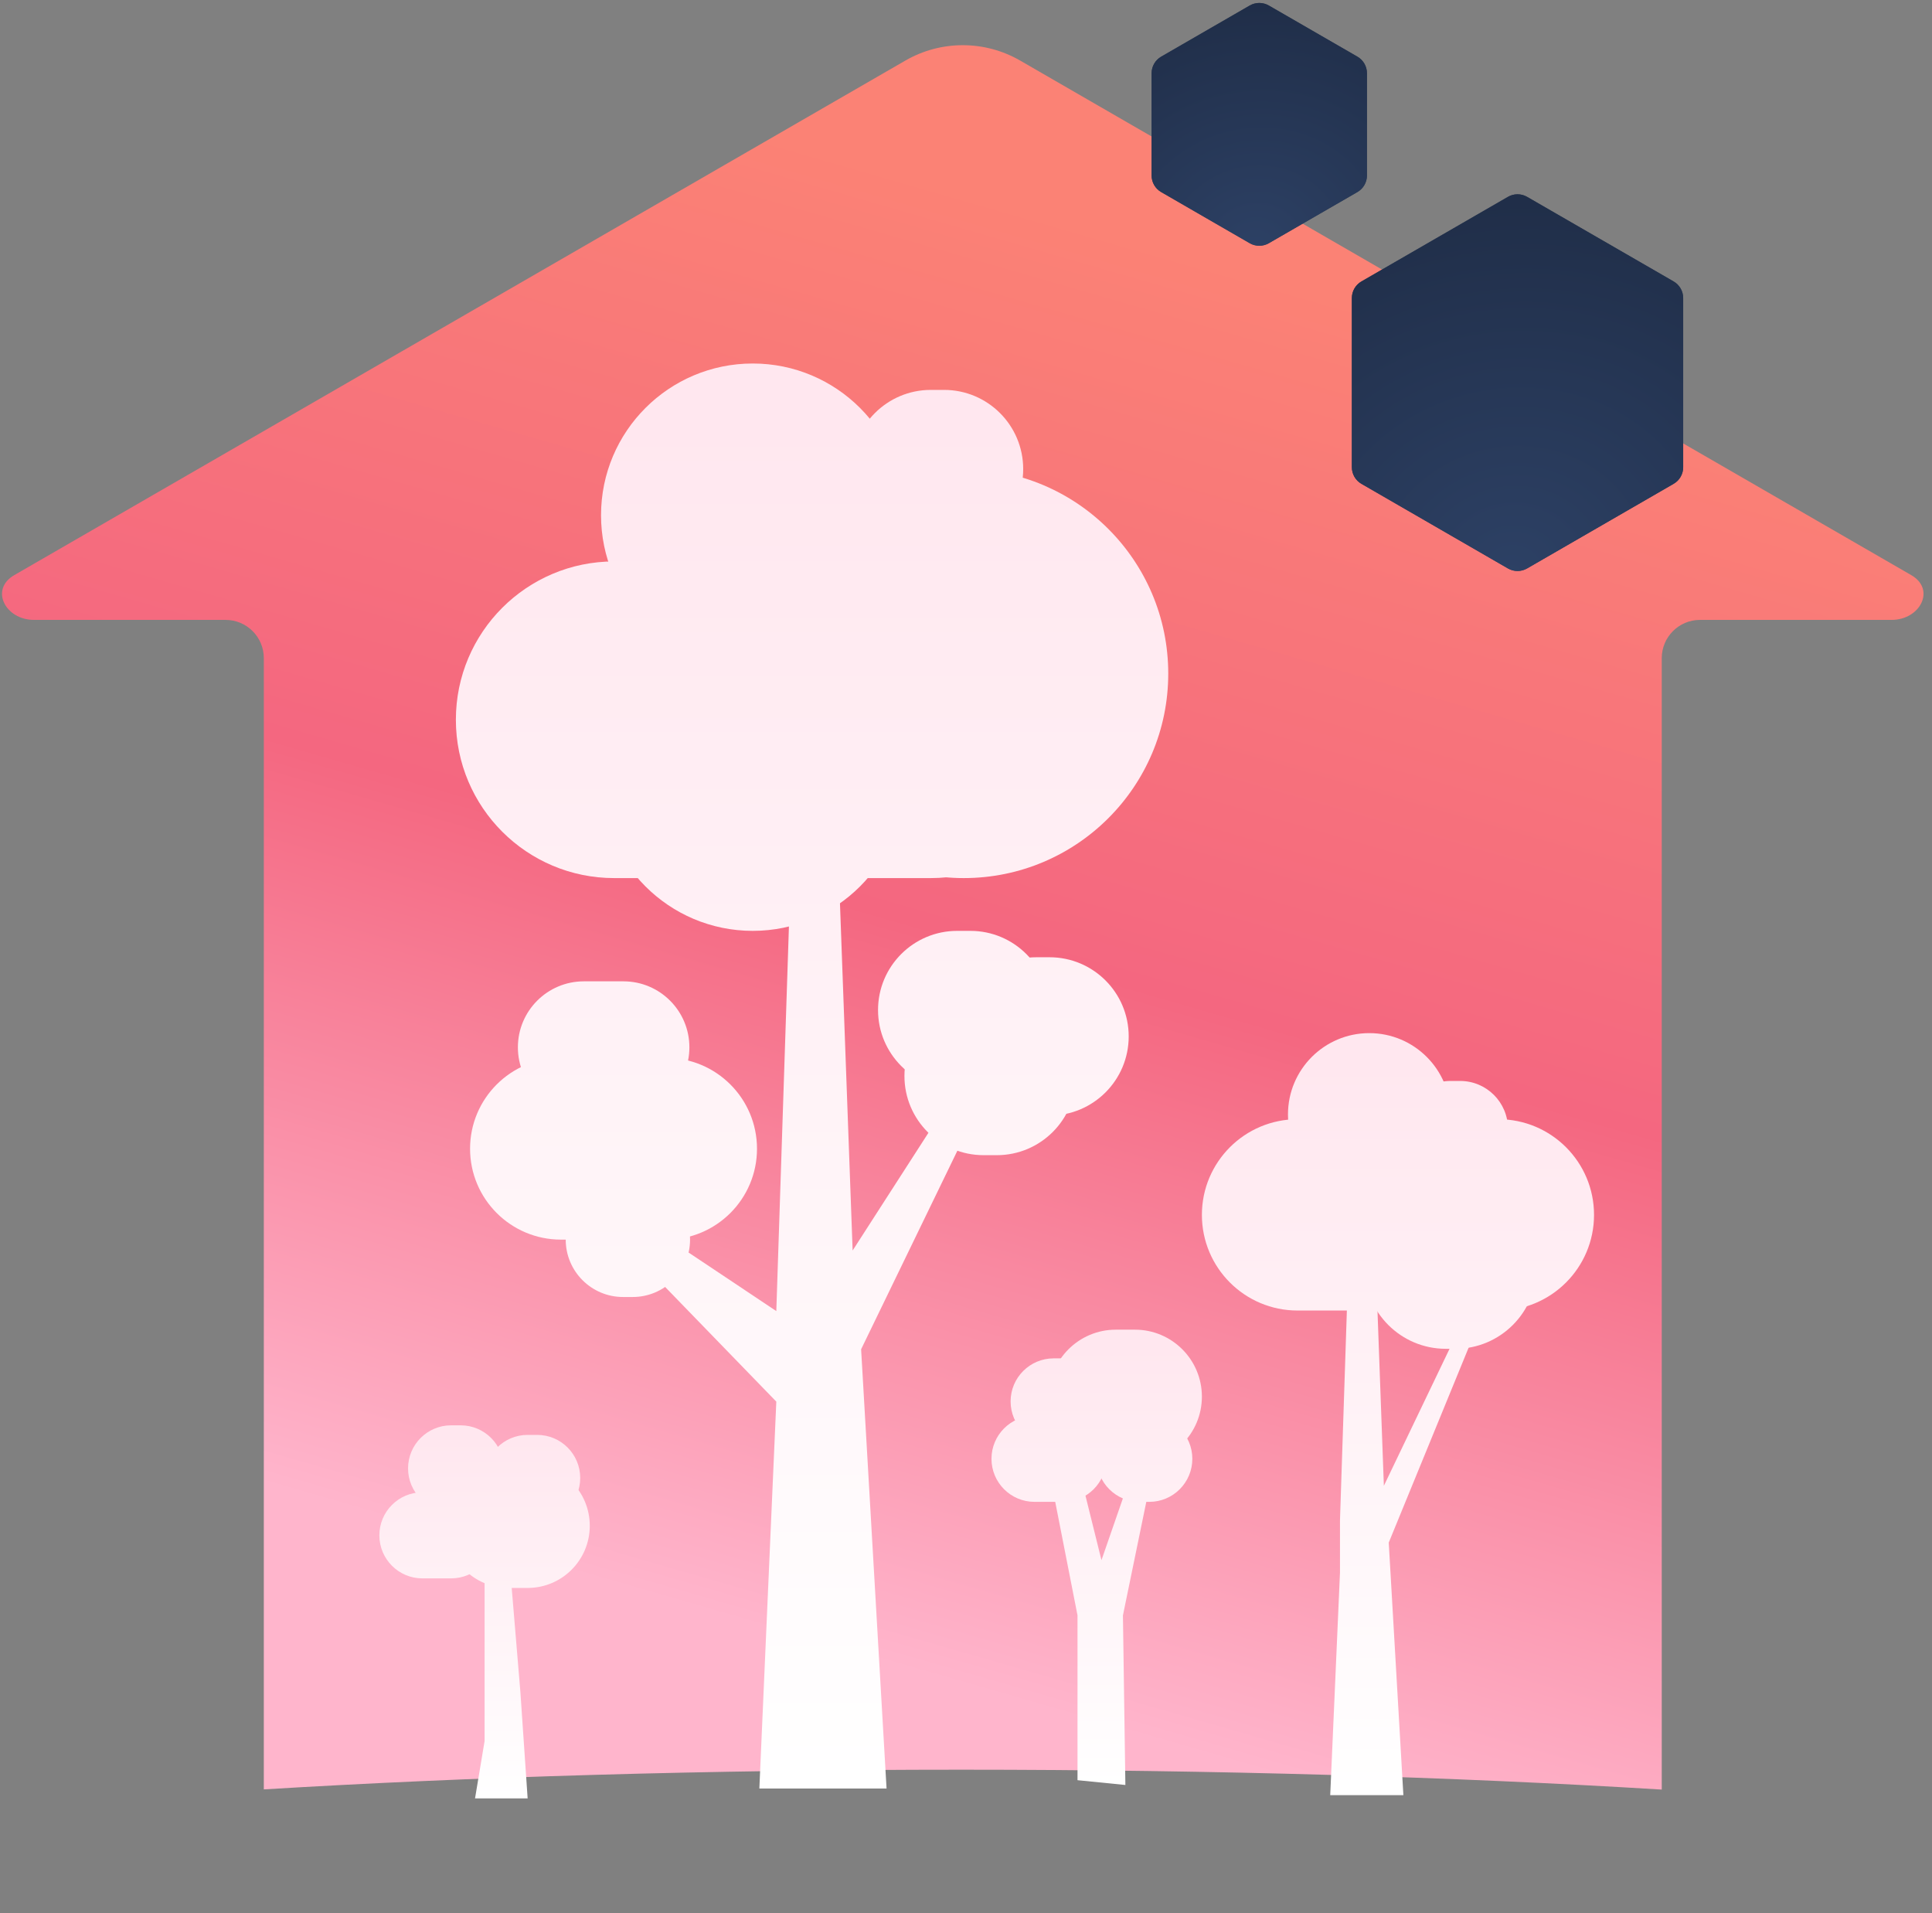 <svg width="202" height="200" viewBox="0 0 202 200" fill="none" xmlns="http://www.w3.org/2000/svg">
<rect x="0" y="0" width="202" height="200" fill="#808080" stroke="none"/>
<path fill-rule="evenodd" clip-rule="evenodd" d="M94.662 6.331C98.375 4.188 102.949 4.188 106.662 6.331L199.834 60.124C202.419 61.616 200.76 64.803 197.775 64.803H177.744C175.535 64.803 173.744 66.594 173.744 68.803V187.078C152.13 185.755 127.134 185 100.5 185C74.001 185 49.123 185.748 27.584 187.058V68.803C27.584 66.594 25.794 64.803 23.584 64.803H3.549C0.565 64.803 -1.094 61.616 1.49 60.124L94.662 6.331Z" fill="url(#paint0_linear_4175_195710)"/>
<path d="M157.664 20.577C158.283 20.22 159.045 20.22 159.664 20.577L174.985 29.423C175.603 29.78 175.985 30.44 175.985 31.155V48.845C175.985 49.56 175.603 50.22 174.985 50.577L159.664 59.423C159.045 59.78 158.283 59.78 157.664 59.423L142.344 50.577C141.725 50.22 141.344 49.56 141.344 48.845V31.155C141.344 30.44 141.725 29.78 142.344 29.423L157.664 20.577Z" fill="#344054"/>
<path d="M157.664 20.577C158.283 20.22 159.045 20.22 159.664 20.577L174.985 29.423C175.603 29.78 175.985 30.44 175.985 31.155V48.845C175.985 49.56 175.603 50.22 174.985 50.577L159.664 59.423C159.045 59.78 158.283 59.78 157.664 59.423L142.344 50.577C141.725 50.22 141.344 49.56 141.344 48.845V31.155C141.344 30.44 141.725 29.78 142.344 29.423L157.664 20.577Z" fill="url(#paint1_radial_4175_195710)"/>
<path d="M130.664 0.577C131.283 0.22 132.045 0.22 132.664 0.577L141.922 5.923C142.541 6.28 142.922 6.94 142.922 7.655V18.345C142.922 19.06 142.541 19.72 141.922 20.077L132.664 25.423C132.045 25.78 131.283 25.78 130.664 25.423L121.406 20.077C120.787 19.72 120.406 19.06 120.406 18.345V7.655C120.406 6.94 120.787 6.28 121.406 5.923L130.664 0.577Z" fill="#344054"/>
<path d="M130.664 0.577C131.283 0.22 132.045 0.22 132.664 0.577L141.922 5.923C142.541 6.28 142.922 6.94 142.922 7.655V18.345C142.922 19.06 142.541 19.72 141.922 20.077L132.664 25.423C132.045 25.78 131.283 25.78 130.664 25.423L121.406 20.077C120.787 19.72 120.406 19.06 120.406 18.345V7.655C120.406 6.94 120.787 6.28 121.406 5.923L130.664 0.577Z" fill="url(#paint2_radial_4175_195710)"/>
<path d="M50.667 163.5L53.167 162L54.408 176.867L55.167 188H49.667L50.667 182V163.5Z" fill="url(#paint3_linear_4175_195710)"/>
<path d="M46.664 159.5C46.664 155.91 49.574 153 53.164 153H55.164C58.754 153 61.664 155.91 61.664 159.5C61.664 163.09 58.754 166 55.164 166H53.164C49.574 166 46.664 163.09 46.664 159.5Z" fill="url(#paint4_linear_4175_195710)"/>
<path d="M42.664 153.5C42.664 151.015 44.679 149 47.164 149H48.164C50.649 149 52.664 151.015 52.664 153.5C52.664 155.985 50.649 158 48.164 158H47.164C44.679 158 42.664 155.985 42.664 153.5Z" fill="url(#paint5_linear_4175_195710)"/>
<path d="M50.664 154.5C50.664 152.015 52.679 150 55.164 150H56.164C58.649 150 60.664 152.015 60.664 154.5C60.664 156.985 58.649 159 56.164 159H55.164C52.679 159 50.664 156.985 50.664 154.5Z" fill="url(#paint6_linear_4175_195710)"/>
<path d="M39.664 160.5C39.664 158.015 41.679 156 44.164 156H47.164C49.649 156 51.664 158.015 51.664 160.5C51.664 162.985 49.649 165 47.164 165H44.164C41.679 165 39.664 162.985 39.664 160.5Z" fill="url(#paint7_linear_4175_195710)"/>
<path d="M66.98 131.894V127.592L81.167 137.057L82.941 82.999L87.374 82.138L89.147 130.724L102.448 110.072L104.221 111.793L90.034 141.05L92.694 186.966H79.394L81.167 146.523L66.98 131.894Z" fill="url(#paint8_linear_4175_195710)"/>
<path d="M47.664 75.241C47.664 66.1 55.075 58.69 64.216 58.69H97.319C106.46 58.69 113.871 66.1 113.871 75.241C113.871 84.383 106.46 91.793 97.319 91.793H64.216C55.075 91.793 47.664 84.383 47.664 75.241Z" fill="url(#paint9_linear_4175_195710)"/>
<path d="M49.148 120.086C49.148 114.839 53.402 110.586 58.648 110.586H69.648C74.895 110.586 79.148 114.839 79.148 120.086C79.148 125.333 74.895 129.586 69.648 129.586H58.648C53.402 129.586 49.148 125.333 49.148 120.086Z" fill="url(#paint10_linear_4175_195710)"/>
<path d="M54.148 109.483C54.148 105.674 57.236 102.586 61.045 102.586H65.183C68.992 102.586 72.079 105.674 72.079 109.483C72.079 113.292 68.992 116.379 65.183 116.379H61.045C57.236 116.379 54.148 113.292 54.148 109.483Z" fill="url(#paint11_linear_4175_195710)"/>
<path d="M59.148 129.586C59.148 126.272 61.835 123.586 65.148 123.586H66.148C69.462 123.586 72.148 126.272 72.148 129.586C72.148 132.9 69.462 135.586 66.148 135.586H65.148C61.835 135.586 59.148 132.9 59.148 129.586Z" fill="url(#paint12_linear_4175_195710)"/>
<path d="M62.841 53.862C62.841 45.102 69.943 38 78.704 38C87.464 38 94.566 45.102 94.566 53.862C94.566 62.622 87.464 69.724 78.704 69.724C69.943 69.724 62.841 62.622 62.841 53.862Z" fill="url(#paint13_linear_4175_195710)"/>
<path d="M62.841 81.448C62.841 72.688 69.943 65.586 78.704 65.586C87.464 65.586 94.566 72.688 94.566 81.448C94.566 90.209 87.464 97.31 78.704 97.31C69.943 97.31 62.841 90.209 62.841 81.448Z" fill="url(#paint14_linear_4175_195710)"/>
<path d="M79.387 70.414C79.387 58.606 88.959 49.035 100.766 49.035C112.574 49.035 122.146 58.606 122.146 70.414C122.146 82.221 112.574 91.793 100.766 91.793C88.959 91.793 79.387 82.221 79.387 70.414Z" fill="url(#paint15_linear_4175_195710)"/>
<path d="M89.049 49.035C89.049 44.464 92.754 40.759 97.325 40.759H98.704C103.275 40.759 106.98 44.464 106.98 49.035C106.98 53.605 103.275 57.31 98.704 57.31H97.325C92.754 57.31 89.049 53.605 89.049 49.035Z" fill="url(#paint16_linear_4175_195710)"/>
<path d="M94.564 112.483C94.564 107.912 98.27 104.207 102.84 104.207H104.22C108.79 104.207 112.495 107.912 112.495 112.483C112.495 117.053 108.79 120.759 104.22 120.759H102.84C98.27 120.759 94.564 117.053 94.564 112.483Z" fill="url(#paint17_linear_4175_195710)"/>
<path d="M91.803 105.586C91.803 101.016 95.508 97.31 100.078 97.31H101.458C106.028 97.31 109.734 101.016 109.734 105.586C109.734 110.157 106.028 113.862 101.458 113.862H100.078C95.508 113.862 91.803 110.157 91.803 105.586Z" fill="url(#paint18_linear_4175_195710)"/>
<path d="M100.08 108.345C100.08 103.774 103.785 100.069 108.355 100.069H109.735C114.305 100.069 118.011 103.774 118.011 108.345C118.011 112.915 114.305 116.621 109.735 116.621H108.355C103.785 116.621 100.08 112.915 100.08 108.345Z" fill="url(#paint19_linear_4175_195710)"/>
<path d="M140.101 158.963L141.121 127.876L143.671 127.382L144.69 155.321L155.148 133.51L156.167 134.5L145.2 161.259L146.73 187.663H139.081L140.101 164.406V158.963Z" fill="url(#paint20_linear_4175_195710)"/>
<path d="M125.664 127C125.664 121.477 130.141 117 135.664 117H156.664C162.187 117 166.664 121.477 166.664 127C166.664 132.523 162.187 137 156.664 137H135.664C130.141 137 125.664 132.523 125.664 127Z" fill="url(#paint21_linear_4175_195710)"/>
<path d="M142.664 132.5C142.664 127.806 146.47 124 151.164 124H152.164C156.858 124 160.664 127.806 160.664 132.5C160.664 137.194 156.858 141 152.164 141H151.164C146.47 141 142.664 137.194 142.664 132.5Z" fill="url(#paint22_linear_4175_195710)"/>
<path d="M134.664 116.5C134.664 111.806 138.47 108 143.164 108C147.858 108 151.664 111.806 151.664 116.5C151.664 121.194 147.858 125 143.164 125C138.47 125 134.664 121.194 134.664 116.5Z" fill="url(#paint23_linear_4175_195710)"/>
<path d="M146.664 118C146.664 115.239 148.903 113 151.664 113H152.664C155.425 113 157.664 115.239 157.664 118C157.664 120.761 155.425 123 152.664 123H151.664C148.903 123 146.664 120.761 146.664 118Z" fill="url(#paint24_linear_4175_195710)"/>
<path d="M112.659 168.867L109.664 153.617L112.659 153L115.164 163.097L118.664 153H120.675L117.408 168.867L117.664 186.597L112.659 186.097V168.867Z" fill="url(#paint25_linear_4175_195710)"/>
<path d="M109.664 146C109.664 142.134 112.798 139 116.664 139H118.664C122.53 139 125.664 142.134 125.664 146C125.664 149.866 122.53 153 118.664 153L116.664 153C112.798 153 109.664 149.866 109.664 146Z" fill="url(#paint26_linear_4175_195710)"/>
<path d="M114.664 152.5C114.664 150.015 116.679 148 119.164 148H120.164C122.649 148 124.664 150.015 124.664 152.5C124.664 154.985 122.649 157 120.164 157H119.164C116.679 157 114.664 154.985 114.664 152.5Z" fill="url(#paint27_linear_4175_195710)"/>
<path d="M105.664 146.5C105.664 144.015 107.679 142 110.164 142H111.164C113.649 142 115.664 144.015 115.664 146.5C115.664 148.985 113.649 151 111.164 151H110.164C107.679 151 105.664 148.985 105.664 146.5Z" fill="url(#paint28_linear_4175_195710)"/>
<path d="M103.664 152.5C103.664 150.015 105.679 148 108.164 148H111.164C113.649 148 115.664 150.015 115.664 152.5C115.664 154.985 113.649 157 111.164 157H108.164C105.679 157 103.664 154.985 103.664 152.5Z" fill="url(#paint29_linear_4175_195710)"/>
<defs>
<linearGradient id="paint0_linear_4175_195710" x1="55.961" y1="163.372" x2="97.701" y2="18.69" gradientUnits="userSpaceOnUse">
<stop stop-color="#FFB5CC"/>
<stop offset="0.5" stop-color="#F46780"/>
<stop offset="1" stop-color="#FB8275"/>
</linearGradient>
<radialGradient id="paint1_radial_4175_195710" cx="0" cy="0" r="1" gradientUnits="userSpaceOnUse" gradientTransform="translate(157.886 60) rotate(-112.092) scale(97.491 105.98)">
<stop stop-color="#2D4165"/>
<stop offset="1" stop-color="#0C111D"/>
</radialGradient>
<radialGradient id="paint2_radial_4175_195710" cx="0" cy="0" r="1" gradientUnits="userSpaceOnUse" gradientTransform="translate(131.159 26) rotate(-112.092) scale(63.369 68.887)">
<stop stop-color="#2D4165"/>
<stop offset="1" stop-color="#0C111D"/>
</radialGradient>
<linearGradient id="paint3_linear_4175_195710" x1="50.859" y1="150.5" x2="50.859" y2="188" gradientUnits="userSpaceOnUse">
<stop stop-color="#FFE7EF"/>
<stop offset="1" stop-color="white"/>
</linearGradient>
<linearGradient id="paint4_linear_4175_195710" x1="50.859" y1="150.5" x2="50.859" y2="188" gradientUnits="userSpaceOnUse">
<stop stop-color="#FFE7EF"/>
<stop offset="1" stop-color="white"/>
</linearGradient>
<linearGradient id="paint5_linear_4175_195710" x1="50.859" y1="150.5" x2="50.859" y2="188" gradientUnits="userSpaceOnUse">
<stop stop-color="#FFE7EF"/>
<stop offset="1" stop-color="white"/>
</linearGradient>
<linearGradient id="paint6_linear_4175_195710" x1="50.859" y1="150.5" x2="50.859" y2="188" gradientUnits="userSpaceOnUse">
<stop stop-color="#FFE7EF"/>
<stop offset="1" stop-color="white"/>
</linearGradient>
<linearGradient id="paint7_linear_4175_195710" x1="50.859" y1="150.5" x2="50.859" y2="188" gradientUnits="userSpaceOnUse">
<stop stop-color="#FFE7EF"/>
<stop offset="1" stop-color="white"/>
</linearGradient>
<linearGradient id="paint8_linear_4175_195710" x1="85.564" y1="43.729" x2="85.566" y2="186.966" gradientUnits="userSpaceOnUse">
<stop stop-color="#FFE7EF"/>
<stop offset="1" stop-color="white"/>
</linearGradient>
<linearGradient id="paint9_linear_4175_195710" x1="85.564" y1="43.729" x2="85.566" y2="186.966" gradientUnits="userSpaceOnUse">
<stop stop-color="#FFE7EF"/>
<stop offset="1" stop-color="white"/>
</linearGradient>
<linearGradient id="paint10_linear_4175_195710" x1="85.564" y1="43.729" x2="85.566" y2="186.966" gradientUnits="userSpaceOnUse">
<stop stop-color="#FFE7EF"/>
<stop offset="1" stop-color="white"/>
</linearGradient>
<linearGradient id="paint11_linear_4175_195710" x1="85.564" y1="43.729" x2="85.566" y2="186.966" gradientUnits="userSpaceOnUse">
<stop stop-color="#FFE7EF"/>
<stop offset="1" stop-color="white"/>
</linearGradient>
<linearGradient id="paint12_linear_4175_195710" x1="85.564" y1="43.729" x2="85.566" y2="186.966" gradientUnits="userSpaceOnUse">
<stop stop-color="#FFE7EF"/>
<stop offset="1" stop-color="white"/>
</linearGradient>
<linearGradient id="paint13_linear_4175_195710" x1="85.564" y1="43.729" x2="85.566" y2="186.966" gradientUnits="userSpaceOnUse">
<stop stop-color="#FFE7EF"/>
<stop offset="1" stop-color="white"/>
</linearGradient>
<linearGradient id="paint14_linear_4175_195710" x1="85.564" y1="43.729" x2="85.566" y2="186.966" gradientUnits="userSpaceOnUse">
<stop stop-color="#FFE7EF"/>
<stop offset="1" stop-color="white"/>
</linearGradient>
<linearGradient id="paint15_linear_4175_195710" x1="85.564" y1="43.729" x2="85.566" y2="186.966" gradientUnits="userSpaceOnUse">
<stop stop-color="#FFE7EF"/>
<stop offset="1" stop-color="white"/>
</linearGradient>
<linearGradient id="paint16_linear_4175_195710" x1="85.564" y1="43.729" x2="85.566" y2="186.966" gradientUnits="userSpaceOnUse">
<stop stop-color="#FFE7EF"/>
<stop offset="1" stop-color="white"/>
</linearGradient>
<linearGradient id="paint17_linear_4175_195710" x1="85.564" y1="43.729" x2="85.566" y2="186.966" gradientUnits="userSpaceOnUse">
<stop stop-color="#FFE7EF"/>
<stop offset="1" stop-color="white"/>
</linearGradient>
<linearGradient id="paint18_linear_4175_195710" x1="85.564" y1="43.729" x2="85.566" y2="186.966" gradientUnits="userSpaceOnUse">
<stop stop-color="#FFE7EF"/>
<stop offset="1" stop-color="white"/>
</linearGradient>
<linearGradient id="paint19_linear_4175_195710" x1="85.564" y1="43.729" x2="85.566" y2="186.966" gradientUnits="userSpaceOnUse">
<stop stop-color="#FFE7EF"/>
<stop offset="1" stop-color="white"/>
</linearGradient>
<linearGradient id="paint20_linear_4175_195710" x1="146.527" y1="111.064" x2="146.528" y2="187.663" gradientUnits="userSpaceOnUse">
<stop stop-color="#FFE7EF"/>
<stop offset="1" stop-color="white"/>
</linearGradient>
<linearGradient id="paint21_linear_4175_195710" x1="146.527" y1="111.064" x2="146.528" y2="187.663" gradientUnits="userSpaceOnUse">
<stop stop-color="#FFE7EF"/>
<stop offset="1" stop-color="white"/>
</linearGradient>
<linearGradient id="paint22_linear_4175_195710" x1="146.527" y1="111.064" x2="146.528" y2="187.663" gradientUnits="userSpaceOnUse">
<stop stop-color="#FFE7EF"/>
<stop offset="1" stop-color="white"/>
</linearGradient>
<linearGradient id="paint23_linear_4175_195710" x1="146.527" y1="111.064" x2="146.528" y2="187.663" gradientUnits="userSpaceOnUse">
<stop stop-color="#FFE7EF"/>
<stop offset="1" stop-color="white"/>
</linearGradient>
<linearGradient id="paint24_linear_4175_195710" x1="146.527" y1="111.064" x2="146.528" y2="187.663" gradientUnits="userSpaceOnUse">
<stop stop-color="#FFE7EF"/>
<stop offset="1" stop-color="white"/>
</linearGradient>
<linearGradient id="paint25_linear_4175_195710" x1="114.859" y1="140.831" x2="114.86" y2="186.597" gradientUnits="userSpaceOnUse">
<stop stop-color="#FFE7EF"/>
<stop offset="1" stop-color="white"/>
</linearGradient>
<linearGradient id="paint26_linear_4175_195710" x1="114.859" y1="140.831" x2="114.86" y2="186.597" gradientUnits="userSpaceOnUse">
<stop stop-color="#FFE7EF"/>
<stop offset="1" stop-color="white"/>
</linearGradient>
<linearGradient id="paint27_linear_4175_195710" x1="114.859" y1="140.831" x2="114.86" y2="186.597" gradientUnits="userSpaceOnUse">
<stop stop-color="#FFE7EF"/>
<stop offset="1" stop-color="white"/>
</linearGradient>
<linearGradient id="paint28_linear_4175_195710" x1="114.859" y1="140.831" x2="114.86" y2="186.597" gradientUnits="userSpaceOnUse">
<stop stop-color="#FFE7EF"/>
<stop offset="1" stop-color="white"/>
</linearGradient>
<linearGradient id="paint29_linear_4175_195710" x1="114.859" y1="140.831" x2="114.86" y2="186.597" gradientUnits="userSpaceOnUse">
<stop stop-color="#FFE7EF"/>
<stop offset="1" stop-color="white"/>
</linearGradient>
</defs>
</svg>
